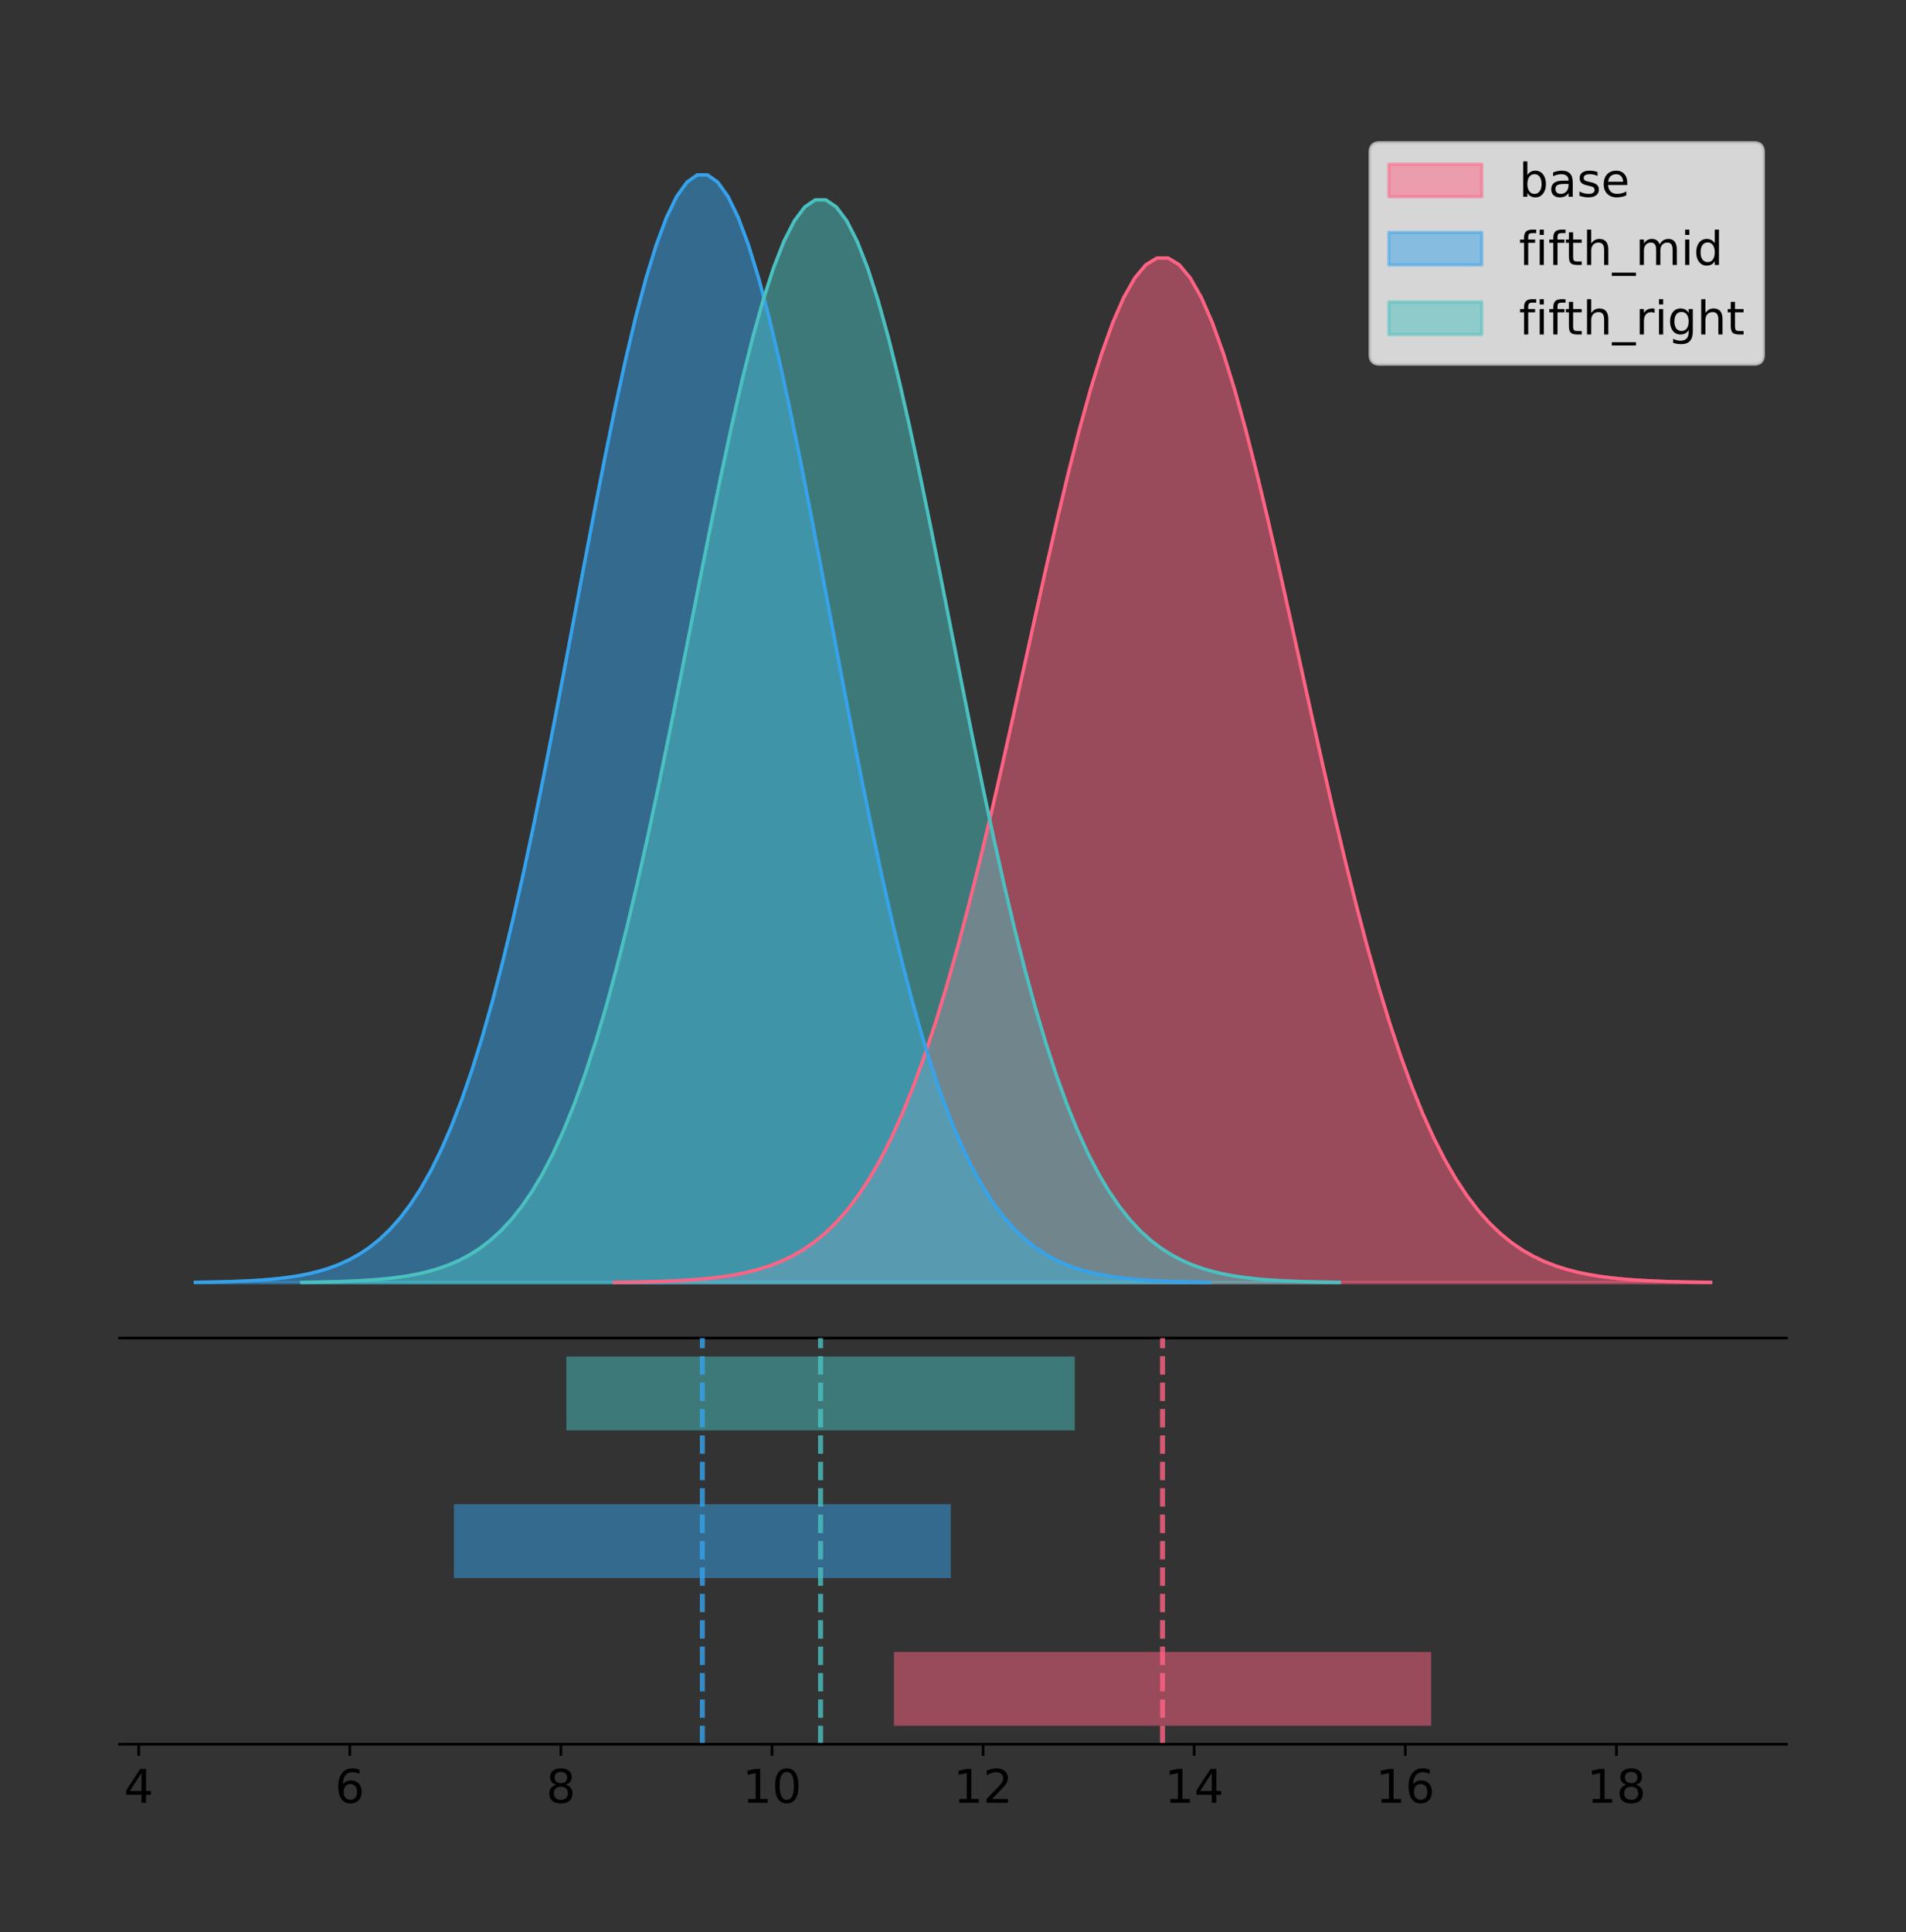 <?xml version="1.0" encoding="utf-8" standalone="no"?>
<!DOCTYPE svg PUBLIC "-//W3C//DTD SVG 1.1//EN"
  "http://www.w3.org/Graphics/SVG/1.1/DTD/svg11.dtd">
<!-- Created with matplotlib (https://matplotlib.org/) -->
<svg height="581.789pt" version="1.1" viewBox="0 0 574.2 581.789" width="574.2pt" xmlns="http://www.w3.org/2000/svg" xmlns:xlink="http://www.w3.org/1999/xlink">
 <rect x="0" y="0" width="574.2" height="581.789" fill="#333333" stroke="none"/>
 <defs>
  <style type="text/css">
*{stroke-linecap:butt;stroke-linejoin:round;}
  </style>
 </defs>
 <g id="figure_1">
  <g id="patch_1">
   <path d="M 0 581.789 
L 574.2 581.789 
L 574.2 0 
L 0 0 
z
" style="fill:none;"/>
  </g>
  <g id="axes_1">
   <g id="patch_2">
    <path d="M 36 402.93 
L 538.2 402.93 
L 538.2 36 
L 36 36 
z
" style="fill:none;"/>
   </g>
   <g id="PolyCollection_1">
    <defs>
     <path d="M 185.078 -195.538 
L 185.078 -195.642 
L 188.414 -195.681 
L 191.751 -195.733 
L 195.087 -195.803 
L 198.423 -195.896 
L 201.76 -196.019 
L 205.096 -196.179 
L 208.432 -196.386 
L 211.768 -196.654 
L 215.105 -196.996 
L 218.441 -197.432 
L 221.777 -197.981 
L 225.114 -198.669 
L 228.45 -199.525 
L 231.786 -200.581 
L 235.123 -201.876 
L 238.459 -203.452 
L 241.795 -205.355 
L 245.132 -207.636 
L 248.468 -210.35 
L 251.804 -213.556 
L 255.141 -217.312 
L 258.477 -221.68 
L 261.813 -226.721 
L 265.149 -232.491 
L 268.486 -239.044 
L 271.822 -246.425 
L 275.158 -254.672 
L 278.495 -263.807 
L 281.831 -273.841 
L 285.167 -284.765 
L 288.504 -296.552 
L 291.84 -309.151 
L 295.176 -322.49 
L 298.513 -336.471 
L 301.849 -350.974 
L 305.185 -365.854 
L 308.521 -380.943 
L 311.858 -396.056 
L 315.194 -410.989 
L 318.53 -425.527 
L 321.867 -439.448 
L 325.203 -452.529 
L 328.539 -464.548 
L 331.876 -475.297 
L 335.212 -484.582 
L 338.548 -492.231 
L 341.885 -498.101 
L 345.221 -502.078 
L 348.557 -504.086 
L 351.894 -504.086 
L 355.23 -502.078 
L 358.566 -498.101 
L 361.902 -492.231 
L 365.239 -484.582 
L 368.575 -475.297 
L 371.911 -464.548 
L 375.248 -452.529 
L 378.584 -439.448 
L 381.92 -425.527 
L 385.257 -410.989 
L 388.593 -396.056 
L 391.929 -380.943 
L 395.266 -365.854 
L 398.602 -350.974 
L 401.938 -336.471 
L 405.274 -322.49 
L 408.611 -309.151 
L 411.947 -296.552 
L 415.283 -284.765 
L 418.62 -273.841 
L 421.956 -263.807 
L 425.292 -254.672 
L 428.629 -246.425 
L 431.965 -239.044 
L 435.301 -232.491 
L 438.638 -226.721 
L 441.974 -221.68 
L 445.31 -217.312 
L 448.647 -213.556 
L 451.983 -210.35 
L 455.319 -207.636 
L 458.655 -205.355 
L 461.992 -203.452 
L 465.328 -201.876 
L 468.664 -200.581 
L 472.001 -199.525 
L 475.337 -198.669 
L 478.673 -197.981 
L 482.01 -197.432 
L 485.346 -196.996 
L 488.682 -196.654 
L 492.019 -196.386 
L 495.355 -196.179 
L 498.691 -196.019 
L 502.027 -195.896 
L 505.364 -195.803 
L 508.7 -195.733 
L 512.036 -195.681 
L 515.373 -195.642 
L 515.373 -195.538 
L 515.373 -195.538 
L 512.036 -195.538 
L 508.7 -195.538 
L 505.364 -195.538 
L 502.027 -195.538 
L 498.691 -195.538 
L 495.355 -195.538 
L 492.019 -195.538 
L 488.682 -195.538 
L 485.346 -195.538 
L 482.01 -195.538 
L 478.673 -195.538 
L 475.337 -195.538 
L 472.001 -195.538 
L 468.664 -195.538 
L 465.328 -195.538 
L 461.992 -195.538 
L 458.655 -195.538 
L 455.319 -195.538 
L 451.983 -195.538 
L 448.647 -195.538 
L 445.31 -195.538 
L 441.974 -195.538 
L 438.638 -195.538 
L 435.301 -195.538 
L 431.965 -195.538 
L 428.629 -195.538 
L 425.292 -195.538 
L 421.956 -195.538 
L 418.62 -195.538 
L 415.283 -195.538 
L 411.947 -195.538 
L 408.611 -195.538 
L 405.274 -195.538 
L 401.938 -195.538 
L 398.602 -195.538 
L 395.266 -195.538 
L 391.929 -195.538 
L 388.593 -195.538 
L 385.257 -195.538 
L 381.92 -195.538 
L 378.584 -195.538 
L 375.248 -195.538 
L 371.911 -195.538 
L 368.575 -195.538 
L 365.239 -195.538 
L 361.902 -195.538 
L 358.566 -195.538 
L 355.23 -195.538 
L 351.894 -195.538 
L 348.557 -195.538 
L 345.221 -195.538 
L 341.885 -195.538 
L 338.548 -195.538 
L 335.212 -195.538 
L 331.876 -195.538 
L 328.539 -195.538 
L 325.203 -195.538 
L 321.867 -195.538 
L 318.53 -195.538 
L 315.194 -195.538 
L 311.858 -195.538 
L 308.521 -195.538 
L 305.185 -195.538 
L 301.849 -195.538 
L 298.513 -195.538 
L 295.176 -195.538 
L 291.84 -195.538 
L 288.504 -195.538 
L 285.167 -195.538 
L 281.831 -195.538 
L 278.495 -195.538 
L 275.158 -195.538 
L 271.822 -195.538 
L 268.486 -195.538 
L 265.149 -195.538 
L 261.813 -195.538 
L 258.477 -195.538 
L 255.141 -195.538 
L 251.804 -195.538 
L 248.468 -195.538 
L 245.132 -195.538 
L 241.795 -195.538 
L 238.459 -195.538 
L 235.123 -195.538 
L 231.786 -195.538 
L 228.45 -195.538 
L 225.114 -195.538 
L 221.777 -195.538 
L 218.441 -195.538 
L 215.105 -195.538 
L 211.768 -195.538 
L 208.432 -195.538 
L 205.096 -195.538 
L 201.76 -195.538 
L 198.423 -195.538 
L 195.087 -195.538 
L 191.751 -195.538 
L 188.414 -195.538 
L 185.078 -195.538 
z
" id="mff381fbe5b" style="stroke:#ff6384;stroke-opacity:0.5;"/>
    </defs>
    <g clip-path="url(#p168588005a)">
     <use style="fill:#ff6384;fill-opacity:0.5;stroke:#ff6384;stroke-opacity:0.5;" x="0" xlink:href="#mff381fbe5b" y="581.789"/>
    </g>
   </g>
   <g id="PolyCollection_2">
    <defs>
     <path d="M 58.827 -195.538 
L 58.827 -195.65 
L 61.913 -195.692 
L 64.999 -195.749 
L 68.085 -195.825 
L 71.171 -195.925 
L 74.257 -196.058 
L 77.343 -196.23 
L 80.429 -196.455 
L 83.515 -196.744 
L 86.601 -197.115 
L 89.687 -197.585 
L 92.774 -198.179 
L 95.86 -198.923 
L 98.946 -199.848 
L 102.032 -200.99 
L 105.118 -202.39 
L 108.204 -204.093 
L 111.29 -206.151 
L 114.376 -208.617 
L 117.462 -211.552 
L 120.548 -215.017 
L 123.634 -219.078 
L 126.72 -223.801 
L 129.806 -229.25 
L 132.892 -235.488 
L 135.978 -242.572 
L 139.064 -250.552 
L 142.15 -259.468 
L 145.236 -269.344 
L 148.322 -280.192 
L 151.408 -292.002 
L 154.494 -304.744 
L 157.58 -318.365 
L 160.666 -332.786 
L 163.752 -347.901 
L 166.838 -363.58 
L 169.924 -379.667 
L 173.01 -395.98 
L 176.096 -412.318 
L 179.182 -428.462 
L 182.268 -444.18 
L 185.354 -459.23 
L 188.44 -473.372 
L 191.526 -486.366 
L 194.612 -497.987 
L 197.698 -508.025 
L 200.784 -516.294 
L 203.87 -522.64 
L 206.956 -526.94 
L 210.042 -529.111 
L 213.128 -529.111 
L 216.214 -526.94 
L 219.3 -522.64 
L 222.386 -516.294 
L 225.472 -508.025 
L 228.558 -497.987 
L 231.644 -486.366 
L 234.731 -473.372 
L 237.817 -459.23 
L 240.903 -444.18 
L 243.989 -428.462 
L 247.075 -412.318 
L 250.161 -395.98 
L 253.247 -379.667 
L 256.333 -363.58 
L 259.419 -347.901 
L 262.505 -332.786 
L 265.591 -318.365 
L 268.677 -304.744 
L 271.763 -292.002 
L 274.849 -280.192 
L 277.935 -269.344 
L 281.021 -259.468 
L 284.107 -250.552 
L 287.193 -242.572 
L 290.279 -235.488 
L 293.365 -229.25 
L 296.451 -223.801 
L 299.537 -219.078 
L 302.623 -215.017 
L 305.709 -211.552 
L 308.795 -208.617 
L 311.881 -206.151 
L 314.967 -204.093 
L 318.053 -202.39 
L 321.139 -200.99 
L 324.225 -199.848 
L 327.311 -198.923 
L 330.397 -198.179 
L 333.483 -197.585 
L 336.569 -197.115 
L 339.655 -196.744 
L 342.741 -196.455 
L 345.827 -196.23 
L 348.913 -196.058 
L 351.999 -195.925 
L 355.085 -195.825 
L 358.171 -195.749 
L 361.257 -195.692 
L 364.343 -195.65 
L 364.343 -195.538 
L 364.343 -195.538 
L 361.257 -195.538 
L 358.171 -195.538 
L 355.085 -195.538 
L 351.999 -195.538 
L 348.913 -195.538 
L 345.827 -195.538 
L 342.741 -195.538 
L 339.655 -195.538 
L 336.569 -195.538 
L 333.483 -195.538 
L 330.397 -195.538 
L 327.311 -195.538 
L 324.225 -195.538 
L 321.139 -195.538 
L 318.053 -195.538 
L 314.967 -195.538 
L 311.881 -195.538 
L 308.795 -195.538 
L 305.709 -195.538 
L 302.623 -195.538 
L 299.537 -195.538 
L 296.451 -195.538 
L 293.365 -195.538 
L 290.279 -195.538 
L 287.193 -195.538 
L 284.107 -195.538 
L 281.021 -195.538 
L 277.935 -195.538 
L 274.849 -195.538 
L 271.763 -195.538 
L 268.677 -195.538 
L 265.591 -195.538 
L 262.505 -195.538 
L 259.419 -195.538 
L 256.333 -195.538 
L 253.247 -195.538 
L 250.161 -195.538 
L 247.075 -195.538 
L 243.989 -195.538 
L 240.903 -195.538 
L 237.817 -195.538 
L 234.731 -195.538 
L 231.644 -195.538 
L 228.558 -195.538 
L 225.472 -195.538 
L 222.386 -195.538 
L 219.3 -195.538 
L 216.214 -195.538 
L 213.128 -195.538 
L 210.042 -195.538 
L 206.956 -195.538 
L 203.87 -195.538 
L 200.784 -195.538 
L 197.698 -195.538 
L 194.612 -195.538 
L 191.526 -195.538 
L 188.44 -195.538 
L 185.354 -195.538 
L 182.268 -195.538 
L 179.182 -195.538 
L 176.096 -195.538 
L 173.01 -195.538 
L 169.924 -195.538 
L 166.838 -195.538 
L 163.752 -195.538 
L 160.666 -195.538 
L 157.58 -195.538 
L 154.494 -195.538 
L 151.408 -195.538 
L 148.322 -195.538 
L 145.236 -195.538 
L 142.15 -195.538 
L 139.064 -195.538 
L 135.978 -195.538 
L 132.892 -195.538 
L 129.806 -195.538 
L 126.72 -195.538 
L 123.634 -195.538 
L 120.548 -195.538 
L 117.462 -195.538 
L 114.376 -195.538 
L 111.29 -195.538 
L 108.204 -195.538 
L 105.118 -195.538 
L 102.032 -195.538 
L 98.946 -195.538 
L 95.86 -195.538 
L 92.774 -195.538 
L 89.687 -195.538 
L 86.601 -195.538 
L 83.515 -195.538 
L 80.429 -195.538 
L 77.343 -195.538 
L 74.257 -195.538 
L 71.171 -195.538 
L 68.085 -195.538 
L 64.999 -195.538 
L 61.913 -195.538 
L 58.827 -195.538 
z
" id="mcf17d804a5" style="stroke:#36a2eb;stroke-opacity:0.5;"/>
    </defs>
    <g clip-path="url(#p168588005a)">
     <use style="fill:#36a2eb;fill-opacity:0.5;stroke:#36a2eb;stroke-opacity:0.5;" x="0" xlink:href="#mcf17d804a5" y="581.789"/>
    </g>
   </g>
   <g id="PolyCollection_3">
    <defs>
     <path d="M 90.925 -195.538 
L 90.925 -195.647 
L 94.082 -195.689 
L 97.239 -195.744 
L 100.396 -195.818 
L 103.553 -195.917 
L 106.71 -196.046 
L 109.867 -196.215 
L 113.024 -196.434 
L 116.181 -196.717 
L 119.338 -197.079 
L 122.495 -197.539 
L 125.652 -198.12 
L 128.809 -198.847 
L 131.966 -199.751 
L 135.123 -200.867 
L 138.281 -202.236 
L 141.438 -203.901 
L 144.595 -205.912 
L 147.752 -208.323 
L 150.909 -211.191 
L 154.066 -214.579 
L 157.223 -218.548 
L 160.38 -223.165 
L 163.537 -228.491 
L 166.694 -234.589 
L 169.851 -241.514 
L 173.008 -249.314 
L 176.165 -258.029 
L 179.322 -267.683 
L 182.479 -278.287 
L 185.637 -289.831 
L 188.794 -302.287 
L 191.951 -315.601 
L 195.108 -329.697 
L 198.265 -344.473 
L 201.422 -359.799 
L 204.579 -375.523 
L 207.736 -391.469 
L 210.893 -407.44 
L 214.05 -423.221 
L 217.207 -438.585 
L 220.364 -453.296 
L 223.521 -467.119 
L 226.678 -479.821 
L 229.835 -491.181 
L 232.992 -500.993 
L 236.15 -509.076 
L 239.307 -515.279 
L 242.464 -519.482 
L 245.621 -521.604 
L 248.778 -521.604 
L 251.935 -519.482 
L 255.092 -515.279 
L 258.249 -509.076 
L 261.406 -500.993 
L 264.563 -491.181 
L 267.72 -479.821 
L 270.877 -467.119 
L 274.034 -453.296 
L 277.191 -438.585 
L 280.348 -423.221 
L 283.506 -407.44 
L 286.663 -391.469 
L 289.82 -375.523 
L 292.977 -359.799 
L 296.134 -344.473 
L 299.291 -329.697 
L 302.448 -315.601 
L 305.605 -302.287 
L 308.762 -289.831 
L 311.919 -278.287 
L 315.076 -267.683 
L 318.233 -258.029 
L 321.39 -249.314 
L 324.547 -241.514 
L 327.704 -234.589 
L 330.862 -228.491 
L 334.019 -223.165 
L 337.176 -218.548 
L 340.333 -214.579 
L 343.49 -211.191 
L 346.647 -208.323 
L 349.804 -205.912 
L 352.961 -203.901 
L 356.118 -202.236 
L 359.275 -200.867 
L 362.432 -199.751 
L 365.589 -198.847 
L 368.746 -198.12 
L 371.903 -197.539 
L 375.06 -197.079 
L 378.218 -196.717 
L 381.375 -196.434 
L 384.532 -196.215 
L 387.689 -196.046 
L 390.846 -195.917 
L 394.003 -195.818 
L 397.16 -195.744 
L 400.317 -195.689 
L 403.474 -195.647 
L 403.474 -195.538 
L 403.474 -195.538 
L 400.317 -195.538 
L 397.16 -195.538 
L 394.003 -195.538 
L 390.846 -195.538 
L 387.689 -195.538 
L 384.532 -195.538 
L 381.375 -195.538 
L 378.218 -195.538 
L 375.06 -195.538 
L 371.903 -195.538 
L 368.746 -195.538 
L 365.589 -195.538 
L 362.432 -195.538 
L 359.275 -195.538 
L 356.118 -195.538 
L 352.961 -195.538 
L 349.804 -195.538 
L 346.647 -195.538 
L 343.49 -195.538 
L 340.333 -195.538 
L 337.176 -195.538 
L 334.019 -195.538 
L 330.862 -195.538 
L 327.704 -195.538 
L 324.547 -195.538 
L 321.39 -195.538 
L 318.233 -195.538 
L 315.076 -195.538 
L 311.919 -195.538 
L 308.762 -195.538 
L 305.605 -195.538 
L 302.448 -195.538 
L 299.291 -195.538 
L 296.134 -195.538 
L 292.977 -195.538 
L 289.82 -195.538 
L 286.663 -195.538 
L 283.506 -195.538 
L 280.348 -195.538 
L 277.191 -195.538 
L 274.034 -195.538 
L 270.877 -195.538 
L 267.72 -195.538 
L 264.563 -195.538 
L 261.406 -195.538 
L 258.249 -195.538 
L 255.092 -195.538 
L 251.935 -195.538 
L 248.778 -195.538 
L 245.621 -195.538 
L 242.464 -195.538 
L 239.307 -195.538 
L 236.15 -195.538 
L 232.992 -195.538 
L 229.835 -195.538 
L 226.678 -195.538 
L 223.521 -195.538 
L 220.364 -195.538 
L 217.207 -195.538 
L 214.05 -195.538 
L 210.893 -195.538 
L 207.736 -195.538 
L 204.579 -195.538 
L 201.422 -195.538 
L 198.265 -195.538 
L 195.108 -195.538 
L 191.951 -195.538 
L 188.794 -195.538 
L 185.637 -195.538 
L 182.479 -195.538 
L 179.322 -195.538 
L 176.165 -195.538 
L 173.008 -195.538 
L 169.851 -195.538 
L 166.694 -195.538 
L 163.537 -195.538 
L 160.38 -195.538 
L 157.223 -195.538 
L 154.066 -195.538 
L 150.909 -195.538 
L 147.752 -195.538 
L 144.595 -195.538 
L 141.438 -195.538 
L 138.281 -195.538 
L 135.123 -195.538 
L 131.966 -195.538 
L 128.809 -195.538 
L 125.652 -195.538 
L 122.495 -195.538 
L 119.338 -195.538 
L 116.181 -195.538 
L 113.024 -195.538 
L 109.867 -195.538 
L 106.71 -195.538 
L 103.553 -195.538 
L 100.396 -195.538 
L 97.239 -195.538 
L 94.082 -195.538 
L 90.925 -195.538 
z
" id="mbeeb949311" style="stroke:#4bc0c0;stroke-opacity:0.5;"/>
    </defs>
    <g clip-path="url(#p168588005a)">
     <use style="fill:#4bc0c0;fill-opacity:0.5;stroke:#4bc0c0;stroke-opacity:0.5;" x="0" xlink:href="#mbeeb949311" y="581.789"/>
    </g>
   </g>
   <g id="line2d_1">
    <path clip-path="url(#p168588005a)" d="M 185.078 386.148 
L 188.414 386.109 
L 191.751 386.056 
L 195.087 385.986 
L 198.423 385.893 
L 201.76 385.771 
L 205.096 385.611 
L 208.432 385.403 
L 211.768 385.136 
L 215.105 384.793 
L 218.441 384.358 
L 221.777 383.808 
L 225.114 383.12 
L 228.45 382.265 
L 231.786 381.208 
L 235.123 379.913 
L 238.459 378.338 
L 241.795 376.435 
L 245.132 374.154 
L 248.468 371.439 
L 251.804 368.234 
L 255.141 364.477 
L 258.477 360.109 
L 261.813 355.069 
L 265.149 349.298 
L 268.486 342.746 
L 271.822 335.364 
L 275.158 327.118 
L 278.495 317.982 
L 281.831 307.948 
L 285.167 297.024 
L 288.504 285.238 
L 291.84 272.639 
L 295.176 259.3 
L 298.513 245.318 
L 301.849 230.815 
L 305.185 215.936 
L 308.521 200.846 
L 311.858 185.734 
L 315.194 170.801 
L 318.53 156.263 
L 321.867 142.341 
L 325.203 129.261 
L 328.539 117.241 
L 331.876 106.492 
L 335.212 97.207 
L 338.548 89.558 
L 341.885 83.689 
L 345.221 79.711 
L 348.557 77.703 
L 351.894 77.703 
L 355.23 79.711 
L 358.566 83.689 
L 361.902 89.558 
L 365.239 97.207 
L 368.575 106.492 
L 371.911 117.241 
L 375.248 129.261 
L 378.584 142.341 
L 381.92 156.263 
L 385.257 170.801 
L 388.593 185.734 
L 391.929 200.846 
L 395.266 215.936 
L 398.602 230.815 
L 401.938 245.318 
L 405.274 259.3 
L 408.611 272.639 
L 411.947 285.238 
L 415.283 297.024 
L 418.62 307.948 
L 421.956 317.982 
L 425.292 327.118 
L 428.629 335.364 
L 431.965 342.746 
L 435.301 349.298 
L 438.638 355.069 
L 441.974 360.109 
L 445.31 364.477 
L 448.647 368.234 
L 451.983 371.439 
L 455.319 374.154 
L 458.655 376.435 
L 461.992 378.338 
L 465.328 379.913 
L 468.664 381.208 
L 472.001 382.265 
L 475.337 383.12 
L 478.673 383.808 
L 482.01 384.358 
L 485.346 384.793 
L 488.682 385.136 
L 492.019 385.403 
L 495.355 385.611 
L 498.691 385.771 
L 502.027 385.893 
L 505.364 385.986 
L 508.7 386.056 
L 512.036 386.109 
L 515.373 386.148 
" style="fill:none;stroke:#ff6384;stroke-linecap:square;"/>
   </g>
   <g id="line2d_2">
    <path clip-path="url(#p168588005a)" d="M 58.827 386.139 
L 61.913 386.097 
L 64.999 386.04 
L 68.085 385.965 
L 71.171 385.864 
L 74.257 385.732 
L 77.343 385.559 
L 80.429 385.334 
L 83.515 385.045 
L 86.601 384.675 
L 89.687 384.204 
L 92.774 383.61 
L 95.86 382.867 
L 98.946 381.941 
L 102.032 380.799 
L 105.118 379.399 
L 108.204 377.696 
L 111.29 375.639 
L 114.376 373.172 
L 117.462 370.238 
L 120.548 366.772 
L 123.634 362.711 
L 126.72 357.989 
L 129.806 352.539 
L 132.892 346.301 
L 135.978 339.217 
L 139.064 331.237 
L 142.15 322.322 
L 145.236 312.445 
L 148.322 301.597 
L 151.408 289.787 
L 154.494 277.045 
L 157.58 263.424 
L 160.666 249.004 
L 163.752 233.888 
L 166.838 218.209 
L 169.924 202.123 
L 173.01 185.809 
L 176.096 169.471 
L 179.182 153.327 
L 182.268 137.61 
L 185.354 122.559 
L 188.44 108.418 
L 191.526 95.423 
L 194.612 83.803 
L 197.698 73.765 
L 200.784 65.495 
L 203.87 59.15 
L 206.956 54.85 
L 210.042 52.679 
L 213.128 52.679 
L 216.214 54.85 
L 219.3 59.15 
L 222.386 65.495 
L 225.472 73.765 
L 228.558 83.803 
L 231.644 95.423 
L 234.731 108.418 
L 237.817 122.559 
L 240.903 137.61 
L 243.989 153.327 
L 247.075 169.471 
L 250.161 185.809 
L 253.247 202.123 
L 256.333 218.209 
L 259.419 233.888 
L 262.505 249.004 
L 265.591 263.424 
L 268.677 277.045 
L 271.763 289.787 
L 274.849 301.597 
L 277.935 312.445 
L 281.021 322.322 
L 284.107 331.237 
L 287.193 339.217 
L 290.279 346.301 
L 293.365 352.539 
L 296.451 357.989 
L 299.537 362.711 
L 302.623 366.772 
L 305.709 370.238 
L 308.795 373.172 
L 311.881 375.639 
L 314.967 377.696 
L 318.053 379.399 
L 321.139 380.799 
L 324.225 381.941 
L 327.311 382.867 
L 330.397 383.61 
L 333.483 384.204 
L 336.569 384.675 
L 339.655 385.045 
L 342.741 385.334 
L 345.827 385.559 
L 348.913 385.732 
L 351.999 385.864 
L 355.085 385.965 
L 358.171 386.04 
L 361.257 386.097 
L 364.343 386.139 
" style="fill:none;stroke:#36a2eb;stroke-linecap:square;"/>
   </g>
   <g id="line2d_3">
    <path clip-path="url(#p168588005a)" d="M 90.925 386.142 
L 94.082 386.101 
L 97.239 386.045 
L 100.396 385.971 
L 103.553 385.873 
L 106.71 385.744 
L 109.867 385.574 
L 113.024 385.355 
L 116.181 385.072 
L 119.338 384.71 
L 122.495 384.25 
L 125.652 383.67 
L 128.809 382.943 
L 131.966 382.038 
L 135.123 380.922 
L 138.281 379.554 
L 141.438 377.889 
L 144.595 375.878 
L 147.752 373.467 
L 150.909 370.598 
L 154.066 367.211 
L 157.223 363.241 
L 160.38 358.625 
L 163.537 353.298 
L 166.694 347.2 
L 169.851 340.275 
L 173.008 332.475 
L 176.165 323.76 
L 179.322 314.106 
L 182.479 303.502 
L 185.637 291.958 
L 188.794 279.502 
L 191.951 266.188 
L 195.108 252.092 
L 198.265 237.317 
L 201.422 221.99 
L 204.579 206.266 
L 207.736 190.32 
L 210.893 174.349 
L 214.05 158.569 
L 217.207 143.205 
L 220.364 128.493 
L 223.521 114.67 
L 226.678 101.968 
L 229.835 90.609 
L 232.992 80.797 
L 236.15 72.713 
L 239.307 66.511 
L 242.464 62.307 
L 245.621 60.185 
L 248.778 60.185 
L 251.935 62.307 
L 255.092 66.511 
L 258.249 72.713 
L 261.406 80.797 
L 264.563 90.609 
L 267.72 101.968 
L 270.877 114.67 
L 274.034 128.493 
L 277.191 143.205 
L 280.348 158.569 
L 283.506 174.349 
L 286.663 190.32 
L 289.82 206.266 
L 292.977 221.99 
L 296.134 237.317 
L 299.291 252.092 
L 302.448 266.188 
L 305.605 279.502 
L 308.762 291.958 
L 311.919 303.502 
L 315.076 314.106 
L 318.233 323.76 
L 321.39 332.475 
L 324.547 340.275 
L 327.704 347.2 
L 330.862 353.298 
L 334.019 358.625 
L 337.176 363.241 
L 340.333 367.211 
L 343.49 370.598 
L 346.647 373.467 
L 349.804 375.878 
L 352.961 377.889 
L 356.118 379.554 
L 359.275 380.922 
L 362.432 382.038 
L 365.589 382.943 
L 368.746 383.67 
L 371.903 384.25 
L 375.06 384.71 
L 378.218 385.072 
L 381.375 385.355 
L 384.532 385.574 
L 387.689 385.744 
L 390.846 385.873 
L 394.003 385.971 
L 397.16 386.045 
L 400.317 386.101 
L 403.474 386.142 
" style="fill:none;stroke:#4bc0c0;stroke-linecap:square;"/>
   </g>
   <g id="patch_3">
    <path d="M 36 402.93 
L 538.2 402.93 
" style="fill:none;stroke:#000000;stroke-linecap:square;stroke-linejoin:miter;stroke-width:0.8;"/>
   </g>
   <g id="legend_1">
    <g id="patch_4">
     <path d="M 415.602 109.627 
L 528.4 109.627 
Q 531.2 109.627 531.2 106.827 
L 531.2 45.8 
Q 531.2 43 528.4 43 
L 415.602 43 
Q 412.802 43 412.802 45.8 
L 412.802 106.827 
Q 412.802 109.627 415.602 109.627 
z
" style="fill:#ffffff;opacity:0.8;stroke:#cccccc;stroke-linejoin:miter;"/>
    </g>
    <g id="patch_5">
     <path d="M 418.402 59.238 
L 446.402 59.238 
L 446.402 49.438 
L 418.402 49.438 
z
" style="fill:#ff6384;opacity:0.5;stroke:#ff6384;stroke-linejoin:miter;"/>
    </g>
    <g id="text_1">
     <!-- base -->
     <defs>
      <path d="M 48.688 27.297 
Q 48.688 37.203 44.609 42.844 
Q 40.531 48.484 33.406 48.484 
Q 26.266 48.484 22.188 42.844 
Q 18.109 37.203 18.109 27.297 
Q 18.109 17.391 22.188 11.75 
Q 26.266 6.109 33.406 6.109 
Q 40.531 6.109 44.609 11.75 
Q 48.688 17.391 48.688 27.297 
z
M 18.109 46.391 
Q 20.953 51.266 25.266 53.625 
Q 29.594 56 35.594 56 
Q 45.562 56 51.781 48.094 
Q 58.016 40.188 58.016 27.297 
Q 58.016 14.406 51.781 6.484 
Q 45.562 -1.422 35.594 -1.422 
Q 29.594 -1.422 25.266 0.953 
Q 20.953 3.328 18.109 8.203 
L 18.109 0 
L 9.078 0 
L 9.078 75.984 
L 18.109 75.984 
z
" id="DejaVuSans-98"/>
      <path d="M 34.281 27.484 
Q 23.391 27.484 19.188 25 
Q 14.984 22.516 14.984 16.5 
Q 14.984 11.719 18.141 8.906 
Q 21.297 6.109 26.703 6.109 
Q 34.188 6.109 38.703 11.406 
Q 43.219 16.703 43.219 25.484 
L 43.219 27.484 
z
M 52.203 31.203 
L 52.203 0 
L 43.219 0 
L 43.219 8.297 
Q 40.141 3.328 35.547 0.953 
Q 30.953 -1.422 24.312 -1.422 
Q 15.922 -1.422 10.953 3.297 
Q 6 8.016 6 15.922 
Q 6 25.141 12.172 29.828 
Q 18.359 34.516 30.609 34.516 
L 43.219 34.516 
L 43.219 35.406 
Q 43.219 41.609 39.141 45 
Q 35.062 48.391 27.688 48.391 
Q 23 48.391 18.547 47.266 
Q 14.109 46.141 10.016 43.891 
L 10.016 52.203 
Q 14.938 54.109 19.578 55.047 
Q 24.219 56 28.609 56 
Q 40.484 56 46.344 49.844 
Q 52.203 43.703 52.203 31.203 
z
" id="DejaVuSans-97"/>
      <path d="M 44.281 53.078 
L 44.281 44.578 
Q 40.484 46.531 36.375 47.5 
Q 32.281 48.484 27.875 48.484 
Q 21.188 48.484 17.844 46.438 
Q 14.5 44.391 14.5 40.281 
Q 14.5 37.156 16.891 35.375 
Q 19.281 33.594 26.516 31.984 
L 29.594 31.297 
Q 39.156 29.25 43.188 25.516 
Q 47.219 21.781 47.219 15.094 
Q 47.219 7.469 41.188 3.016 
Q 35.156 -1.422 24.609 -1.422 
Q 20.219 -1.422 15.453 -0.562 
Q 10.688 0.297 5.422 2 
L 5.422 11.281 
Q 10.406 8.688 15.234 7.391 
Q 20.062 6.109 24.812 6.109 
Q 31.156 6.109 34.562 8.281 
Q 37.984 10.453 37.984 14.406 
Q 37.984 18.062 35.516 20.016 
Q 33.062 21.969 24.703 23.781 
L 21.578 24.516 
Q 13.234 26.266 9.516 29.906 
Q 5.812 33.547 5.812 39.891 
Q 5.812 47.609 11.281 51.797 
Q 16.75 56 26.812 56 
Q 31.781 56 36.172 55.266 
Q 40.578 54.547 44.281 53.078 
z
" id="DejaVuSans-115"/>
      <path d="M 56.203 29.594 
L 56.203 25.203 
L 14.891 25.203 
Q 15.484 15.922 20.484 11.062 
Q 25.484 6.203 34.422 6.203 
Q 39.594 6.203 44.453 7.469 
Q 49.312 8.734 54.109 11.281 
L 54.109 2.781 
Q 49.266 0.734 44.188 -0.344 
Q 39.109 -1.422 33.891 -1.422 
Q 20.797 -1.422 13.156 6.188 
Q 5.516 13.812 5.516 26.812 
Q 5.516 40.234 12.766 48.109 
Q 20.016 56 32.328 56 
Q 43.359 56 49.781 48.891 
Q 56.203 41.797 56.203 29.594 
z
M 47.219 32.234 
Q 47.125 39.594 43.094 43.984 
Q 39.062 48.391 32.422 48.391 
Q 24.906 48.391 20.391 44.141 
Q 15.875 39.891 15.188 32.172 
z
" id="DejaVuSans-101"/>
     </defs>
     <g transform="translate(457.602 59.238)scale(0.14 -0.14)">
      <use xlink:href="#DejaVuSans-98"/>
      <use x="63.477" xlink:href="#DejaVuSans-97"/>
      <use x="124.756" xlink:href="#DejaVuSans-115"/>
      <use x="176.855" xlink:href="#DejaVuSans-101"/>
     </g>
    </g>
    <g id="patch_6">
     <path d="M 418.402 79.787 
L 446.402 79.787 
L 446.402 69.987 
L 418.402 69.987 
z
" style="fill:#36a2eb;opacity:0.5;stroke:#36a2eb;stroke-linejoin:miter;"/>
    </g>
    <g id="text_2">
     <!-- fifth_mid -->
     <defs>
      <path d="M 37.109 75.984 
L 37.109 68.5 
L 28.516 68.5 
Q 23.688 68.5 21.797 66.547 
Q 19.922 64.594 19.922 59.516 
L 19.922 54.688 
L 34.719 54.688 
L 34.719 47.703 
L 19.922 47.703 
L 19.922 0 
L 10.891 0 
L 10.891 47.703 
L 2.297 47.703 
L 2.297 54.688 
L 10.891 54.688 
L 10.891 58.5 
Q 10.891 67.625 15.141 71.797 
Q 19.391 75.984 28.609 75.984 
z
" id="DejaVuSans-102"/>
      <path d="M 9.422 54.688 
L 18.406 54.688 
L 18.406 0 
L 9.422 0 
z
M 9.422 75.984 
L 18.406 75.984 
L 18.406 64.594 
L 9.422 64.594 
z
" id="DejaVuSans-105"/>
      <path d="M 18.312 70.219 
L 18.312 54.688 
L 36.812 54.688 
L 36.812 47.703 
L 18.312 47.703 
L 18.312 18.016 
Q 18.312 11.328 20.141 9.422 
Q 21.969 7.516 27.594 7.516 
L 36.812 7.516 
L 36.812 0 
L 27.594 0 
Q 17.188 0 13.234 3.875 
Q 9.281 7.766 9.281 18.016 
L 9.281 47.703 
L 2.688 47.703 
L 2.688 54.688 
L 9.281 54.688 
L 9.281 70.219 
z
" id="DejaVuSans-116"/>
      <path d="M 54.891 33.016 
L 54.891 0 
L 45.906 0 
L 45.906 32.719 
Q 45.906 40.484 42.875 44.328 
Q 39.844 48.188 33.797 48.188 
Q 26.516 48.188 22.312 43.547 
Q 18.109 38.922 18.109 30.906 
L 18.109 0 
L 9.078 0 
L 9.078 75.984 
L 18.109 75.984 
L 18.109 46.188 
Q 21.344 51.125 25.703 53.562 
Q 30.078 56 35.797 56 
Q 45.219 56 50.047 50.172 
Q 54.891 44.344 54.891 33.016 
z
" id="DejaVuSans-104"/>
      <path d="M 50.984 -16.609 
L 50.984 -23.578 
L -0.984 -23.578 
L -0.984 -16.609 
z
" id="DejaVuSans-95"/>
      <path d="M 52 44.188 
Q 55.375 50.25 60.062 53.125 
Q 64.75 56 71.094 56 
Q 79.641 56 84.281 50.016 
Q 88.922 44.047 88.922 33.016 
L 88.922 0 
L 79.891 0 
L 79.891 32.719 
Q 79.891 40.578 77.094 44.375 
Q 74.312 48.188 68.609 48.188 
Q 61.625 48.188 57.562 43.547 
Q 53.516 38.922 53.516 30.906 
L 53.516 0 
L 44.484 0 
L 44.484 32.719 
Q 44.484 40.625 41.703 44.406 
Q 38.922 48.188 33.109 48.188 
Q 26.219 48.188 22.156 43.531 
Q 18.109 38.875 18.109 30.906 
L 18.109 0 
L 9.078 0 
L 9.078 54.688 
L 18.109 54.688 
L 18.109 46.188 
Q 21.188 51.219 25.484 53.609 
Q 29.781 56 35.688 56 
Q 41.656 56 45.828 52.969 
Q 50 49.953 52 44.188 
z
" id="DejaVuSans-109"/>
      <path d="M 45.406 46.391 
L 45.406 75.984 
L 54.391 75.984 
L 54.391 0 
L 45.406 0 
L 45.406 8.203 
Q 42.578 3.328 38.25 0.953 
Q 33.938 -1.422 27.875 -1.422 
Q 17.969 -1.422 11.734 6.484 
Q 5.516 14.406 5.516 27.297 
Q 5.516 40.188 11.734 48.094 
Q 17.969 56 27.875 56 
Q 33.938 56 38.25 53.625 
Q 42.578 51.266 45.406 46.391 
z
M 14.797 27.297 
Q 14.797 17.391 18.875 11.75 
Q 22.953 6.109 30.078 6.109 
Q 37.203 6.109 41.297 11.75 
Q 45.406 17.391 45.406 27.297 
Q 45.406 37.203 41.297 42.844 
Q 37.203 48.484 30.078 48.484 
Q 22.953 48.484 18.875 42.844 
Q 14.797 37.203 14.797 27.297 
z
" id="DejaVuSans-100"/>
     </defs>
     <g transform="translate(457.602 79.787)scale(0.14 -0.14)">
      <use xlink:href="#DejaVuSans-102"/>
      <use x="35.205" xlink:href="#DejaVuSans-105"/>
      <use x="62.988" xlink:href="#DejaVuSans-102"/>
      <use x="98.178" xlink:href="#DejaVuSans-116"/>
      <use x="137.387" xlink:href="#DejaVuSans-104"/>
      <use x="200.766" xlink:href="#DejaVuSans-95"/>
      <use x="250.766" xlink:href="#DejaVuSans-109"/>
      <use x="348.178" xlink:href="#DejaVuSans-105"/>
      <use x="375.961" xlink:href="#DejaVuSans-100"/>
     </g>
    </g>
    <g id="patch_7">
     <path d="M 418.402 100.726 
L 446.402 100.726 
L 446.402 90.926 
L 418.402 90.926 
z
" style="fill:#4bc0c0;opacity:0.5;stroke:#4bc0c0;stroke-linejoin:miter;"/>
    </g>
    <g id="text_3">
     <!-- fifth_right -->
     <defs>
      <path d="M 41.109 46.297 
Q 39.594 47.172 37.812 47.578 
Q 36.031 48 33.891 48 
Q 26.266 48 22.188 43.047 
Q 18.109 38.094 18.109 28.812 
L 18.109 0 
L 9.078 0 
L 9.078 54.688 
L 18.109 54.688 
L 18.109 46.188 
Q 20.953 51.172 25.484 53.578 
Q 30.031 56 36.531 56 
Q 37.453 56 38.578 55.875 
Q 39.703 55.766 41.062 55.516 
z
" id="DejaVuSans-114"/>
      <path d="M 45.406 27.984 
Q 45.406 37.75 41.375 43.109 
Q 37.359 48.484 30.078 48.484 
Q 22.859 48.484 18.828 43.109 
Q 14.797 37.75 14.797 27.984 
Q 14.797 18.266 18.828 12.891 
Q 22.859 7.516 30.078 7.516 
Q 37.359 7.516 41.375 12.891 
Q 45.406 18.266 45.406 27.984 
z
M 54.391 6.781 
Q 54.391 -7.172 48.188 -13.984 
Q 42 -20.797 29.203 -20.797 
Q 24.469 -20.797 20.266 -20.094 
Q 16.062 -19.391 12.109 -17.922 
L 12.109 -9.188 
Q 16.062 -11.328 19.922 -12.344 
Q 23.781 -13.375 27.781 -13.375 
Q 36.625 -13.375 41.016 -8.766 
Q 45.406 -4.156 45.406 5.172 
L 45.406 9.625 
Q 42.625 4.781 38.281 2.391 
Q 33.938 0 27.875 0 
Q 17.828 0 11.672 7.656 
Q 5.516 15.328 5.516 27.984 
Q 5.516 40.672 11.672 48.328 
Q 17.828 56 27.875 56 
Q 33.938 56 38.281 53.609 
Q 42.625 51.219 45.406 46.391 
L 45.406 54.688 
L 54.391 54.688 
z
" id="DejaVuSans-103"/>
     </defs>
     <g transform="translate(457.602 100.726)scale(0.14 -0.14)">
      <use xlink:href="#DejaVuSans-102"/>
      <use x="35.205" xlink:href="#DejaVuSans-105"/>
      <use x="62.988" xlink:href="#DejaVuSans-102"/>
      <use x="98.178" xlink:href="#DejaVuSans-116"/>
      <use x="137.387" xlink:href="#DejaVuSans-104"/>
      <use x="200.766" xlink:href="#DejaVuSans-95"/>
      <use x="250.766" xlink:href="#DejaVuSans-114"/>
      <use x="291.879" xlink:href="#DejaVuSans-105"/>
      <use x="319.662" xlink:href="#DejaVuSans-103"/>
      <use x="383.139" xlink:href="#DejaVuSans-104"/>
      <use x="446.518" xlink:href="#DejaVuSans-116"/>
     </g>
    </g>
   </g>
  </g>
  <g id="axes_2">
   <g id="patch_8">
    <path d="M 36 525.24 
L 538.2 525.24 
L 538.2 402.93 
L 36 402.93 
z
" style="fill:none;"/>
   </g>
   <g id="patch_9">
    <path clip-path="url(#p12b4c58f40)" d="M 269.303 519.68 
L 431.148 519.68 
L 431.148 497.442 
L 269.303 497.442 
z
" style="fill:#ff6384;opacity:0.5;"/>
   </g>
   <g id="patch_10">
    <path clip-path="url(#p12b4c58f40)" d="M 136.734 475.204 
L 286.437 475.204 
L 286.437 452.966 
L 136.734 452.966 
z
" style="fill:#36a2eb;opacity:0.5;"/>
   </g>
   <g id="patch_11">
    <path clip-path="url(#p12b4c58f40)" d="M 170.625 430.728 
L 323.774 430.728 
L 323.774 408.49 
L 170.625 408.49 
z
" style="fill:#4bc0c0;opacity:0.5;"/>
   </g>
   <g id="matplotlib.axis_1">
    <g id="xtick_1">
     <g id="line2d_4">
      <defs>
       <path d="M 0 0 
L 0 3.5 
" id="m8ca775d2c4" style="stroke:#000000;stroke-width:0.8;"/>
      </defs>
      <g>
       <use style="stroke:#000000;stroke-width:0.8;" x="41.783" xlink:href="#m8ca775d2c4" y="525.24"/>
      </g>
     </g>
     <g id="text_4">
      <!-- 4 -->
      <defs>
       <path d="M 37.797 64.312 
L 12.891 25.391 
L 37.797 25.391 
z
M 35.203 72.906 
L 47.609 72.906 
L 47.609 25.391 
L 58.016 25.391 
L 58.016 17.188 
L 47.609 17.188 
L 47.609 0 
L 37.797 0 
L 37.797 17.188 
L 4.891 17.188 
L 4.891 26.703 
z
" id="DejaVuSans-52"/>
      </defs>
      <g transform="translate(37.329 542.878)scale(0.14 -0.14)">
       <use xlink:href="#DejaVuSans-52"/>
      </g>
     </g>
    </g>
    <g id="xtick_2">
     <g id="line2d_5">
      <g>
       <use style="stroke:#000000;stroke-width:0.8;" x="105.379" xlink:href="#m8ca775d2c4" y="525.24"/>
      </g>
     </g>
     <g id="text_5">
      <!-- 6 -->
      <defs>
       <path d="M 33.016 40.375 
Q 26.375 40.375 22.484 35.828 
Q 18.609 31.297 18.609 23.391 
Q 18.609 15.531 22.484 10.953 
Q 26.375 6.391 33.016 6.391 
Q 39.656 6.391 43.531 10.953 
Q 47.406 15.531 47.406 23.391 
Q 47.406 31.297 43.531 35.828 
Q 39.656 40.375 33.016 40.375 
z
M 52.594 71.297 
L 52.594 62.312 
Q 48.875 64.062 45.094 64.984 
Q 41.312 65.922 37.594 65.922 
Q 27.828 65.922 22.672 59.328 
Q 17.531 52.734 16.797 39.406 
Q 19.672 43.656 24.016 45.922 
Q 28.375 48.188 33.594 48.188 
Q 44.578 48.188 50.953 41.516 
Q 57.328 34.859 57.328 23.391 
Q 57.328 12.156 50.688 5.359 
Q 44.047 -1.422 33.016 -1.422 
Q 20.359 -1.422 13.672 8.266 
Q 6.984 17.969 6.984 36.375 
Q 6.984 53.656 15.188 63.938 
Q 23.391 74.219 37.203 74.219 
Q 40.922 74.219 44.703 73.484 
Q 48.484 72.75 52.594 71.297 
z
" id="DejaVuSans-54"/>
      </defs>
      <g transform="translate(100.926 542.878)scale(0.14 -0.14)">
       <use xlink:href="#DejaVuSans-54"/>
      </g>
     </g>
    </g>
    <g id="xtick_3">
     <g id="line2d_6">
      <g>
       <use style="stroke:#000000;stroke-width:0.8;" x="168.976" xlink:href="#m8ca775d2c4" y="525.24"/>
      </g>
     </g>
     <g id="text_6">
      <!-- 8 -->
      <defs>
       <path d="M 31.781 34.625 
Q 24.75 34.625 20.719 30.859 
Q 16.703 27.094 16.703 20.516 
Q 16.703 13.922 20.719 10.156 
Q 24.75 6.391 31.781 6.391 
Q 38.812 6.391 42.859 10.172 
Q 46.922 13.969 46.922 20.516 
Q 46.922 27.094 42.891 30.859 
Q 38.875 34.625 31.781 34.625 
z
M 21.922 38.812 
Q 15.578 40.375 12.031 44.719 
Q 8.5 49.078 8.5 55.328 
Q 8.5 64.062 14.719 69.141 
Q 20.953 74.219 31.781 74.219 
Q 42.672 74.219 48.875 69.141 
Q 55.078 64.062 55.078 55.328 
Q 55.078 49.078 51.531 44.719 
Q 48 40.375 41.703 38.812 
Q 48.828 37.156 52.797 32.312 
Q 56.781 27.484 56.781 20.516 
Q 56.781 9.906 50.312 4.234 
Q 43.844 -1.422 31.781 -1.422 
Q 19.734 -1.422 13.25 4.234 
Q 6.781 9.906 6.781 20.516 
Q 6.781 27.484 10.781 32.312 
Q 14.797 37.156 21.922 38.812 
z
M 18.312 54.391 
Q 18.312 48.734 21.844 45.562 
Q 25.391 42.391 31.781 42.391 
Q 38.141 42.391 41.719 45.562 
Q 45.312 48.734 45.312 54.391 
Q 45.312 60.062 41.719 63.234 
Q 38.141 66.406 31.781 66.406 
Q 25.391 66.406 21.844 63.234 
Q 18.312 60.062 18.312 54.391 
z
" id="DejaVuSans-56"/>
      </defs>
      <g transform="translate(164.522 542.878)scale(0.14 -0.14)">
       <use xlink:href="#DejaVuSans-56"/>
      </g>
     </g>
    </g>
    <g id="xtick_4">
     <g id="line2d_7">
      <g>
       <use style="stroke:#000000;stroke-width:0.8;" x="232.572" xlink:href="#m8ca775d2c4" y="525.24"/>
      </g>
     </g>
     <g id="text_7">
      <!-- 10 -->
      <defs>
       <path d="M 12.406 8.297 
L 28.516 8.297 
L 28.516 63.922 
L 10.984 60.406 
L 10.984 69.391 
L 28.422 72.906 
L 38.281 72.906 
L 38.281 8.297 
L 54.391 8.297 
L 54.391 0 
L 12.406 0 
z
" id="DejaVuSans-49"/>
       <path d="M 31.781 66.406 
Q 24.172 66.406 20.328 58.906 
Q 16.5 51.422 16.5 36.375 
Q 16.5 21.391 20.328 13.891 
Q 24.172 6.391 31.781 6.391 
Q 39.453 6.391 43.281 13.891 
Q 47.125 21.391 47.125 36.375 
Q 47.125 51.422 43.281 58.906 
Q 39.453 66.406 31.781 66.406 
z
M 31.781 74.219 
Q 44.047 74.219 50.516 64.516 
Q 56.984 54.828 56.984 36.375 
Q 56.984 17.969 50.516 8.266 
Q 44.047 -1.422 31.781 -1.422 
Q 19.531 -1.422 13.062 8.266 
Q 6.594 17.969 6.594 36.375 
Q 6.594 54.828 13.062 64.516 
Q 19.531 74.219 31.781 74.219 
z
" id="DejaVuSans-48"/>
      </defs>
      <g transform="translate(223.665 542.878)scale(0.14 -0.14)">
       <use xlink:href="#DejaVuSans-49"/>
       <use x="63.623" xlink:href="#DejaVuSans-48"/>
      </g>
     </g>
    </g>
    <g id="xtick_5">
     <g id="line2d_8">
      <g>
       <use style="stroke:#000000;stroke-width:0.8;" x="296.168" xlink:href="#m8ca775d2c4" y="525.24"/>
      </g>
     </g>
     <g id="text_8">
      <!-- 12 -->
      <defs>
       <path d="M 19.188 8.297 
L 53.609 8.297 
L 53.609 0 
L 7.328 0 
L 7.328 8.297 
Q 12.938 14.109 22.625 23.891 
Q 32.328 33.688 34.812 36.531 
Q 39.547 41.844 41.422 45.531 
Q 43.312 49.219 43.312 52.781 
Q 43.312 58.594 39.234 62.25 
Q 35.156 65.922 28.609 65.922 
Q 23.969 65.922 18.812 64.312 
Q 13.672 62.703 7.812 59.422 
L 7.812 69.391 
Q 13.766 71.781 18.938 73 
Q 24.125 74.219 28.422 74.219 
Q 39.75 74.219 46.484 68.547 
Q 53.219 62.891 53.219 53.422 
Q 53.219 48.922 51.531 44.891 
Q 49.859 40.875 45.406 35.406 
Q 44.188 33.984 37.641 27.219 
Q 31.109 20.453 19.188 8.297 
z
" id="DejaVuSans-50"/>
      </defs>
      <g transform="translate(287.261 542.878)scale(0.14 -0.14)">
       <use xlink:href="#DejaVuSans-49"/>
       <use x="63.623" xlink:href="#DejaVuSans-50"/>
      </g>
     </g>
    </g>
    <g id="xtick_6">
     <g id="line2d_9">
      <g>
       <use style="stroke:#000000;stroke-width:0.8;" x="359.765" xlink:href="#m8ca775d2c4" y="525.24"/>
      </g>
     </g>
     <g id="text_9">
      <!-- 14 -->
      <g transform="translate(350.857 542.878)scale(0.14 -0.14)">
       <use xlink:href="#DejaVuSans-49"/>
       <use x="63.623" xlink:href="#DejaVuSans-52"/>
      </g>
     </g>
    </g>
    <g id="xtick_7">
     <g id="line2d_10">
      <g>
       <use style="stroke:#000000;stroke-width:0.8;" x="423.361" xlink:href="#m8ca775d2c4" y="525.24"/>
      </g>
     </g>
     <g id="text_10">
      <!-- 16 -->
      <g transform="translate(414.454 542.878)scale(0.14 -0.14)">
       <use xlink:href="#DejaVuSans-49"/>
       <use x="63.623" xlink:href="#DejaVuSans-54"/>
      </g>
     </g>
    </g>
    <g id="xtick_8">
     <g id="line2d_11">
      <g>
       <use style="stroke:#000000;stroke-width:0.8;" x="486.958" xlink:href="#m8ca775d2c4" y="525.24"/>
      </g>
     </g>
     <g id="text_11">
      <!-- 18 -->
      <g transform="translate(478.05 542.878)scale(0.14 -0.14)">
       <use xlink:href="#DejaVuSans-49"/>
       <use x="63.623" xlink:href="#DejaVuSans-56"/>
      </g>
     </g>
    </g>
   </g>
   <g id="line2d_12">
    <path clip-path="url(#p12b4c58f40)" d="M 350.225 525.24 
L 350.225 402.93 
" style="fill:none;stroke:#ff6384;stroke-dasharray:5.55,2.4;stroke-dashoffset:0;stroke-opacity:0.8;stroke-width:1.5;"/>
   </g>
   <g id="line2d_13">
    <path clip-path="url(#p12b4c58f40)" d="M 211.585 525.24 
L 211.585 402.93 
" style="fill:none;stroke:#36a2eb;stroke-dasharray:5.55,2.4;stroke-dashoffset:0;stroke-opacity:0.8;stroke-width:1.5;"/>
   </g>
   <g id="line2d_14">
    <path clip-path="url(#p12b4c58f40)" d="M 247.199 525.24 
L 247.199 402.93 
" style="fill:none;stroke:#4bc0c0;stroke-dasharray:5.55,2.4;stroke-dashoffset:0;stroke-opacity:0.8;stroke-width:1.5;"/>
   </g>
   <g id="patch_12">
    <path d="M 36 525.24 
L 538.2 525.24 
" style="fill:none;stroke:#000000;stroke-linecap:square;stroke-linejoin:miter;stroke-width:0.8;"/>
   </g>
  </g>
 </g>
 <defs>
  <clipPath id="p168588005a">
   <rect height="366.93" width="502.2" x="36" y="36"/>
  </clipPath>
  <clipPath id="p12b4c58f40">
   <rect height="122.31" width="502.2" x="36" y="402.93"/>
  </clipPath>
 </defs>
</svg>
